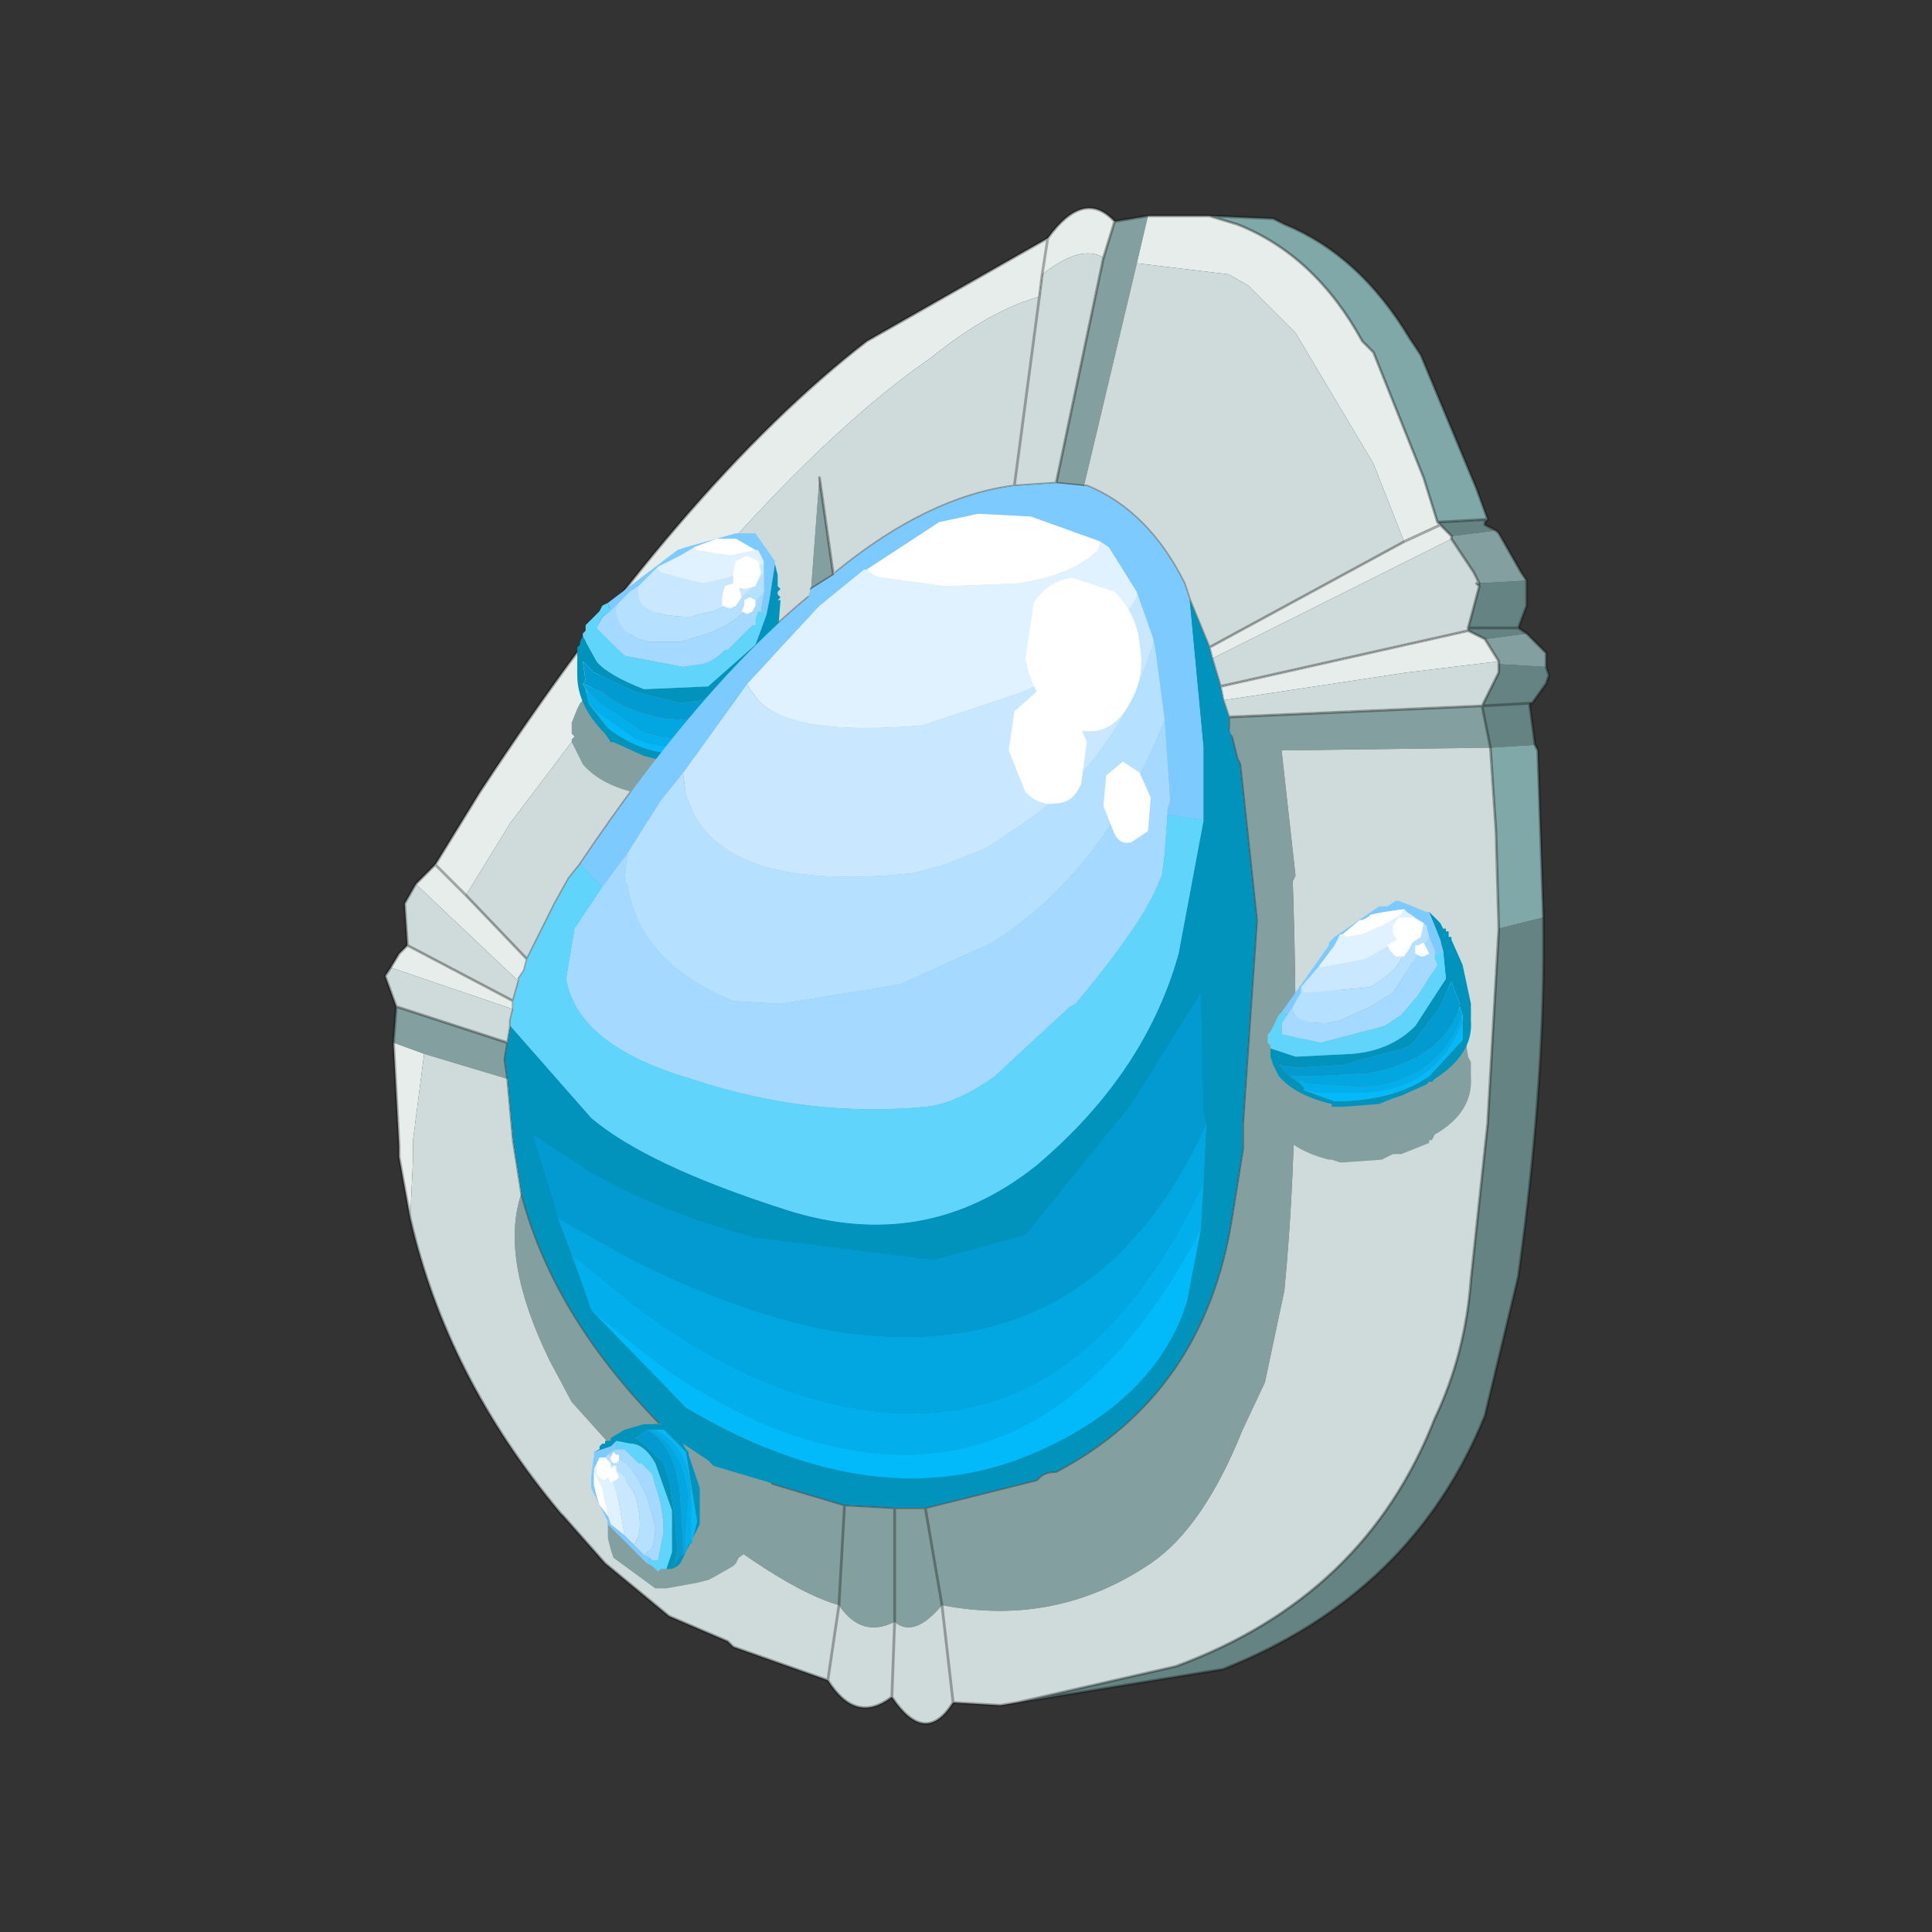 <?xml version="1.0" encoding="UTF-8" standalone="no"?>
<svg xmlns:xlink="http://www.w3.org/1999/xlink" height="440.0px" width="440.0px" xmlns="http://www.w3.org/2000/svg">
  <rect width="100%" height="100%" fill="#333333" stroke="none"/>
  <g transform="matrix(10.0, 0.0, 0.0, 10.0, 0.0, 0.0)">
    <use height="44.0" transform="matrix(0.909, 0.0, 0.0, 0.909, 2.0, 2.0)" width="44.0" xlink:href="#sprite0"/>
  </g>
  <defs>
    <g id="sprite0" transform="matrix(1.0, 0.0, 0.0, 1.0, 0.0, 0.0)">
      <use height="44.0" transform="matrix(1.0, 0.0, 0.0, 1.0, 0.0, 0.0)" width="44.0" xlink:href="#shape0"/>
      <use height="27.25" transform="matrix(1.395, 0.0, 0.0, 1.395, 7.45, 3.0)" width="20.9" xlink:href="#sprite1"/>
    </g>
    <g id="shape0" transform="matrix(1.0, 0.0, 0.0, 1.0, 0.0, 0.0)">
      <path d="M44.0 44.0 L0.0 44.0 0.0 0.0 44.0 0.0 44.0 44.0" fill="#43adca" fill-opacity="0.0" fill-rule="evenodd" stroke="none"/>
    </g>
    <g id="sprite1" transform="matrix(1.0, 0.0, 0.0, 1.0, 0.0, 0.0)">
      <use height="27.25" transform="matrix(1.0, 0.0, 0.0, 1.0, 0.0, 0.0)" width="20.9" xlink:href="#sprite2"/>
    </g>
    <g id="sprite2" transform="matrix(1.0, 0.0, 0.0, 1.0, 7.15, 16.6)">
      <use height="27.25" transform="matrix(1.0, 0.0, 0.0, 1.0, -7.15, -16.6)" width="20.9" xlink:href="#shape1"/>
    </g>
    <g id="shape1" transform="matrix(1.0, 0.0, 0.0, 1.0, 7.15, 16.6)">
      <path d="M12.65 -11.0 L12.6 -10.95 12.6 -10.9 12.8 -10.8 12.0 -10.7 11.8 -10.9 11.75 -10.95 12.65 -11.0 M13.35 -9.9 L13.35 -9.85 13.35 -9.45 13.2 -9.05 13.35 -8.95 12.6 -8.85 12.3 -9.0 12.3 -9.05 12.5 -9.8 12.45 -9.85 13.35 -9.9 M13.7 -8.35 L13.75 -8.2 13.7 -8.05 13.45 -7.7 13.4 -7.7 13.5 -6.95 12.7 -6.9 12.55 -7.65 12.85 -8.25 12.85 -8.4 13.7 -8.35 M13.65 -3.85 Q13.7 -1.0 13.2 2.6 L12.6 5.1 Q11.3 8.3 7.9 9.65 L4.2 10.25 7.05 9.6 Q10.45 8.35 11.7 5.15 12.25 4.0 12.35 2.65 L12.65 -0.15 12.85 -3.65 13.65 -3.85 M13.2 -9.05 L12.3 -9.05 13.2 -9.05 M13.45 -7.7 L12.55 -7.65 13.45 -7.7" fill="#658383" fill-rule="evenodd" stroke="none"/>
      <path d="M12.0 -10.7 L12.8 -10.8 12.85 -10.75 13.25 -10.05 13.35 -9.9 12.45 -9.85 12.5 -9.85 12.4 -10.05 12.0 -10.65 12.0 -10.7 M13.35 -8.95 L13.45 -8.85 13.5 -8.8 13.7 -8.6 13.7 -8.35 12.85 -8.4 12.85 -8.45 12.6 -8.85 13.35 -8.95 M-0.9 9.25 L-0.95 9.2 -0.9 9.25 M-7.0 -1.6 L-6.95 -2.25 -4.95 -1.6 -5.0 -1.3 -4.95 -0.95 -6.45 -1.4 -7.0 -1.6 M5.95 -16.35 L6.55 -16.45 6.35 -15.6 5.4 -11.6 4.9 -11.65 5.75 -15.7 5.95 -16.35 M8.0 -7.45 L12.55 -7.65 12.7 -6.9 8.95 -6.85 9.2 -4.6 9.15 -4.5 Q9.3 -0.25 9.0 2.85 L8.65 4.5 8.25 5.35 Q7.55 7.1 6.6 7.75 4.9 8.9 2.85 8.5 L2.55 6.75 2.85 8.5 Q2.35 9.1 2.0 8.8 1.4 9.1 1.0 8.5 L1.1 6.7 1.0 8.5 Q-0.25 8.15 -2.9 5.85 L-3.8 4.85 -4.2 4.1 Q-5.1 2.25 -4.7 1.1 -4.1 3.4 -2.0 5.45 L-1.95 5.5 -1.35 5.9 -1.25 6.0 1.1 6.7 2.0 6.75 2.0 8.8 2.0 6.75 2.55 6.75 4.35 6.3 4.55 6.25 4.6 6.2 Q4.7 6.1 4.9 6.1 7.55 4.7 8.05 1.55 L8.25 0.3 8.25 -0.15 8.5 -3.8 8.2 -6.6 8.15 -6.7 8.1 -6.9 8.05 -7.1 8.0 -7.25 8.0 -7.45 M0.5 -9.75 L0.65 -11.75 0.9 -10.0 0.5 -9.75" fill="#849f9f" fill-rule="evenodd" stroke="none"/>
      <path d="M11.75 -10.95 L11.8 -10.9 12.0 -10.7 12.0 -10.65 7.7 -8.5 7.65 -8.7 11.15 -10.6 10.6 -12.0 9.2 -14.35 8.35 -15.2 8.0 -15.4 6.35 -15.6 6.55 -16.45 7.6 -16.45 7.65 -16.45 8.15 -16.3 Q9.55 -15.75 10.4 -14.2 L10.6 -14.0 11.5 -11.75 11.75 -10.95 M-6.7 1.55 L-6.9 0.45 -6.9 0.25 -7.0 -1.6 -6.45 -1.4 -6.65 0.15 -6.65 0.5 -6.7 1.55 M-7.05 -2.95 L-6.9 -3.2 -6.75 -3.35 -4.85 -2.35 -4.85 -2.2 -7.05 -2.95 M-6.6 -4.45 L-6.45 -4.6 -6.25 -4.8 -5.45 -6.1 Q-1.8 -11.65 1.5 -14.2 L4.75 -16.05 Q5.4 -16.95 5.95 -16.35 L5.75 -15.7 Q5.35 -15.95 4.65 -15.4 L4.6 -15.0 Q3.7 -14.75 2.65 -13.9 0.55 -12.45 -2.1 -9.25 L-4.9 -5.55 -5.7 -4.25 -4.6 -3.1 -4.65 -2.9 -4.75 -2.75 -4.75 -2.7 -6.6 -4.45 M7.85 -8.0 L12.3 -9.0 12.6 -8.85 12.85 -8.45 11.2 -8.25 7.9 -7.75 7.85 -8.0 M11.8 -10.9 L11.15 -10.6 11.8 -10.9 M4.75 -16.05 L4.65 -15.4 4.75 -16.05 M-6.25 -4.8 L-5.7 -4.25 -6.25 -4.8" fill="#e7edea" fill-rule="evenodd" stroke="none"/>
      <path d="M12.65 -11.0 L11.75 -10.95 11.5 -11.75 10.6 -14.0 10.4 -14.2 Q9.55 -15.75 8.15 -16.3 L7.65 -16.45 8.8 -16.4 9.0 -16.3 Q10.35 -15.75 11.25 -14.25 L11.45 -13.95 12.45 -11.55 12.65 -11.0 M13.5 -6.95 L13.55 -6.85 13.65 -3.85 12.85 -3.65 12.8 -5.4 12.7 -6.9 13.5 -6.95" fill="#81a8a8" fill-rule="evenodd" stroke="none"/>
      <path d="M4.2 10.25 L3.9 10.3 3.05 10.25 Q2.55 11.05 1.95 10.15 1.3 10.65 0.8 9.85 L-0.9 9.25 -0.95 9.2 -1.0 9.15 -2.05 8.7 -3.2 7.75 -3.95 6.9 -4.0 6.85 Q-6.05 4.4 -6.7 1.55 L-6.65 0.5 -6.65 0.15 -6.45 -1.4 -4.95 -0.95 -4.85 0.15 -4.7 1.1 Q-5.1 2.25 -4.2 4.1 L-3.8 4.85 -2.9 5.85 Q-0.25 8.15 1.0 8.5 1.4 9.1 2.0 8.8 2.35 9.1 2.85 8.5 4.9 8.9 6.6 7.75 7.55 7.1 8.25 5.35 L8.65 4.5 9.0 2.85 Q9.3 -0.25 9.15 -4.5 L9.2 -4.6 8.95 -6.85 12.7 -6.9 12.8 -5.4 12.85 -3.65 12.65 -0.15 12.35 2.65 Q12.25 4.0 11.7 5.15 10.45 8.35 7.05 9.6 L4.2 10.25 M-6.95 -2.25 L-7.15 -2.8 -7.05 -2.95 -4.85 -2.2 -4.9 -2.0 -4.9 -1.9 -4.95 -1.6 -6.95 -2.25 M-6.75 -3.35 L-6.8 -4.1 -6.6 -4.45 -4.75 -2.7 -4.85 -2.35 -6.75 -3.35 M12.5 -9.85 L12.45 -9.85 12.5 -9.8 12.3 -9.05 12.3 -9.0 7.85 -8.0 7.7 -8.5 12.0 -10.65 12.4 -10.05 12.5 -9.85 M12.85 -8.4 L12.85 -8.25 12.55 -7.65 8.0 -7.45 7.9 -7.75 11.2 -8.25 12.85 -8.45 12.85 -8.4 M0.5 -9.75 L0.45 -9.6 Q-1.5 -8.0 -3.65 -4.8 L-3.85 -4.55 -4.1 -4.1 -4.6 -3.1 -5.7 -4.25 -4.9 -5.55 -2.1 -9.25 Q0.55 -12.45 2.65 -13.9 3.7 -14.75 4.6 -15.0 L4.15 -11.6 4.6 -15.0 4.65 -15.4 Q5.35 -15.95 5.75 -15.7 L4.9 -11.65 4.15 -11.6 Q2.6 -11.4 0.95 -10.05 L0.9 -10.0 0.65 -11.75 0.5 -9.75 M7.3 -9.55 L7.2 -9.85 Q6.55 -11.15 5.45 -11.6 L5.4 -11.6 6.35 -15.6 8.0 -15.4 8.35 -15.2 9.2 -14.35 10.6 -12.0 11.15 -10.6 7.65 -8.7 7.3 -9.55 M9.95 -3.7 L10.0 -3.7 9.95 -3.7 M0.8 9.85 L1.0 8.5 0.8 9.85 M3.05 10.25 L2.85 8.5 3.05 10.25 M1.95 10.15 L2.0 8.8 1.95 10.15" fill="#cfdada" fill-rule="evenodd" stroke="none"/>
      <path d="M6.35 -9.7 L5.85 -10.5 5.7 -10.6 4.45 -11.05 3.5 -11.1 2.8 -10.95 1.5 -10.1 1.45 -10.1 0.65 -9.45 -0.65 -8.05 -1.8 -6.45 -2.2 -5.95 -2.8 -5.0 -3.25 -4.4 -3.65 -4.8 Q-1.5 -8.0 0.45 -9.6 L0.5 -9.75 0.9 -10.0 0.95 -10.05 Q2.6 -11.4 4.15 -11.6 L4.9 -11.65 5.4 -11.6 5.45 -11.6 Q6.55 -11.15 7.2 -9.85 L7.3 -9.55 7.55 -6.9 7.55 -5.6 6.9 -5.7 6.9 -5.8 6.95 -5.95 6.85 -7.4 6.7 -8.55 6.65 -8.85 6.35 -9.7" fill="#7ccaff" fill-rule="evenodd" stroke="none"/>
      <path d="M6.35 -9.7 L6.35 -9.6 Q5.75 -8.55 4.3 -7.9 L2.5 -7.3 Q0.15 -7.1 -0.45 -7.75 L-0.6 -7.95 -0.65 -8.05 0.65 -9.45 1.45 -10.1 1.5 -10.1 Q1.65 -9.95 1.8 -9.95 L2.9 -9.8 4.2 -9.85 Q5.2 -10.0 5.65 -10.45 L5.7 -10.6 5.85 -10.5 6.35 -9.7" fill="#e0f1ff" fill-rule="evenodd" stroke="none"/>
      <path d="M-0.65 -8.05 L-0.6 -7.95 -0.45 -7.75 Q0.15 -7.1 2.5 -7.3 L4.3 -7.9 Q5.75 -8.55 6.35 -9.6 L6.35 -9.7 6.65 -8.85 6.65 -8.8 Q6.05 -6.7 4.25 -5.5 L3.65 -5.1 2.9 -4.8 2.35 -4.65 Q-0.85 -4.3 -1.6 -5.7 L-1.75 -6.05 -1.8 -6.45 -0.65 -8.05" fill="#c9e8ff" fill-rule="evenodd" stroke="none"/>
      <path d="M-1.8 -6.45 L-1.75 -6.05 -1.6 -5.7 Q-0.85 -4.3 2.35 -4.65 L2.9 -4.8 3.65 -5.1 4.25 -5.5 Q6.05 -6.7 6.65 -8.8 L6.65 -8.85 6.7 -8.55 6.85 -7.4 Q5.75 -4.65 3.75 -3.4 L2.1 -2.65 -0.05 -2.3 -0.9 -2.35 Q-2.6 -3.05 -2.8 -4.45 L-2.85 -4.5 -2.8 -5.0 -2.2 -5.95 -1.8 -6.45" fill="#b5e0ff" fill-rule="evenodd" stroke="none"/>
      <path d="M5.7 -10.6 L5.65 -10.45 Q5.2 -10.0 4.2 -9.85 L2.9 -9.8 1.8 -9.95 Q1.65 -9.95 1.5 -10.1 L2.8 -10.95 3.5 -11.1 4.45 -11.05 5.7 -10.6" fill="#ffffff" fill-rule="evenodd" stroke="none"/>
      <path d="M7.7 -8.5 L7.85 -8.0 7.9 -7.75 8.0 -7.45 8.0 -7.25 8.05 -7.1 8.1 -6.9 8.15 -6.7 8.2 -6.6 8.5 -3.8 8.25 -0.15 8.25 0.3 8.05 1.55 Q7.55 4.7 4.9 6.1 4.7 6.1 4.6 6.2 L4.55 6.25 4.35 6.3 2.55 6.75 2.0 6.75 1.1 6.7 -1.25 6.0 -1.35 5.9 -1.95 5.5 -2.0 5.45 Q-4.1 3.4 -4.7 1.1 L-4.85 0.15 -4.95 -0.95 -5.0 -1.3 -4.95 -1.6 -4.9 -1.9 -3.45 -0.25 Q-2.45 0.6 0.05 1.4 2.55 2.2 4.55 0.6 6.5 -1.05 7.1 -3.2 L7.55 -5.6 7.55 -6.9 7.3 -9.55 7.65 -8.7 7.7 -8.5 M7.55 0.9 L7.6 -0.15 7.55 -0.35 7.5 -2.5 6.25 -0.5 4.35 1.85 2.7 2.3 -0.5 1.9 Q-2.2 1.45 -3.5 0.7 L-4.5 0.05 -4.1 1.35 -4.05 1.55 -3.8 2.2 -3.5 3.05 -3.45 3.2 -1.75 4.95 Q1.7 7.0 4.55 5.75 6.7 4.8 7.25 3.05 L7.5 1.75 7.55 0.9" fill="#0293bd" fill-rule="evenodd" stroke="none"/>
      <path d="M6.85 -7.4 L6.95 -5.95 6.9 -5.8 6.9 -5.7 6.85 -5.0 6.8 -4.6 6.75 -4.5 Q6.5 -3.8 5.25 -2.3 L5.15 -2.25 3.8 -1.0 Q3.1 -0.5 2.55 -0.45 0.45 -0.25 -1.65 -0.95 -3.7 -1.55 -3.9 -2.75 L-3.75 -3.65 -3.25 -4.4 -2.8 -5.0 -2.85 -4.5 -2.8 -4.45 Q-2.6 -3.05 -0.9 -2.35 L-0.05 -2.3 2.1 -2.65 3.75 -3.4 Q5.75 -4.65 6.85 -7.4" fill="#a6d9ff" fill-rule="evenodd" stroke="none"/>
      <path d="M-4.6 -3.1 L-4.1 -4.1 -3.85 -4.55 -3.65 -4.8 -3.25 -4.4 -3.75 -3.65 -3.9 -2.75 Q-3.7 -1.55 -1.65 -0.95 0.45 -0.25 2.55 -0.45 3.1 -0.5 3.8 -1.0 L5.15 -2.25 5.25 -2.3 Q6.5 -3.8 6.75 -4.5 L6.8 -4.6 6.85 -5.0 6.9 -5.7 7.55 -5.6 7.1 -3.2 Q6.5 -1.05 4.55 0.6 2.55 2.2 0.05 1.4 -2.45 0.6 -3.45 -0.25 L-4.9 -1.9 -4.9 -2.0 -4.85 -2.2 -4.85 -2.35 -4.75 -2.7 -4.75 -2.75 -4.65 -2.9 -4.6 -3.1" fill="#61d4fc" fill-rule="evenodd" stroke="none"/>
      <path d="M9.95 -3.7 L10.0 -3.7 9.95 -3.7" fill="#12ccf3" fill-rule="evenodd" stroke="none"/>
      <path d="M-4.05 1.55 L-4.1 1.35 -4.5 0.05 -3.5 0.7 Q-2.2 1.45 -0.5 1.9 L2.7 2.3 4.35 1.85 6.25 -0.5 7.5 -2.5 7.55 -0.35 7.6 -0.15 Q5.55 4.4 0.75 3.55 -0.95 3.2 -2.8 2.25 L-4.05 1.55" fill="#029ad1" fill-rule="evenodd" stroke="none"/>
      <path d="M7.6 -0.15 L7.55 0.9 Q5.15 6.1 0.55 4.8 -1.05 4.35 -2.7 3.1 L-3.8 2.2 -4.05 1.55 -2.8 2.25 Q-0.95 3.2 0.75 3.55 5.55 4.4 7.6 -0.15" fill="#02a6e0" fill-rule="evenodd" stroke="none"/>
      <path d="M7.55 0.9 L7.5 1.75 Q4.8 6.9 0.35 5.5 -1.15 5.05 -2.65 3.85 L-3.45 3.2 -3.5 3.05 -3.8 2.2 -2.7 3.1 Q-1.05 4.35 0.55 4.8 5.15 6.1 7.55 0.9" fill="#02aeeb" fill-rule="evenodd" stroke="none"/>
      <path d="M7.5 1.75 L7.25 3.05 Q6.7 4.8 4.55 5.75 1.7 7.0 -1.75 4.95 L-3.45 3.2 -2.65 3.85 Q-1.15 5.05 0.35 5.5 4.8 6.9 7.5 1.75" fill="#02b9fa" fill-rule="evenodd" stroke="none"/>
      <path d="M12.8 -10.8 L12.6 -10.9 12.6 -10.95 12.65 -11.0 11.75 -10.95 11.8 -10.9 12.0 -10.7 M12.8 -10.8 L12.85 -10.75 13.25 -10.05 13.35 -9.9 13.35 -9.85 13.35 -9.45 13.2 -9.05 13.35 -8.95 13.45 -8.85 13.5 -8.8 13.7 -8.6 13.7 -8.35 13.75 -8.2 13.7 -8.05 13.45 -7.7 13.4 -7.7 13.5 -6.95 13.55 -6.85 13.65 -3.85 Q13.7 -1.0 13.2 2.6 L12.6 5.1 Q11.3 8.3 7.9 9.65 L4.2 10.25 3.9 10.3 3.05 10.25 Q2.55 11.05 1.95 10.15 1.3 10.65 0.8 9.85 L-0.9 9.25 -0.95 9.2 -1.0 9.15 -2.05 8.7 -3.2 7.75 -3.95 6.9 -4.0 6.85 Q-6.05 4.4 -6.7 1.55 L-6.9 0.45 -6.9 0.25 -7.0 -1.6 -6.95 -2.25 -7.15 -2.8 -7.05 -2.95 -6.9 -3.2 -6.75 -3.35 -6.8 -4.1 -6.6 -4.45 -6.45 -4.6 -6.25 -4.8 -5.45 -6.1 Q-1.8 -11.65 1.5 -14.2 L4.75 -16.05 Q5.4 -16.95 5.95 -16.35 L6.55 -16.45 7.6 -16.45 7.65 -16.45 8.8 -16.4 9.0 -16.3 Q10.35 -15.75 11.25 -14.25 L11.45 -13.95 12.45 -11.55 12.65 -11.0 M12.0 -10.65 L12.0 -10.7 M7.65 -16.45 L8.15 -16.3 Q9.55 -15.75 10.4 -14.2 L10.6 -14.0 11.5 -11.75 11.75 -10.95 M12.5 -9.85 L12.4 -10.05 12.0 -10.65 M7.7 -8.5 L7.85 -8.0 12.3 -9.0 12.3 -9.05 12.5 -9.8 12.45 -9.85 M12.6 -8.85 L12.3 -9.0 M12.3 -9.05 L13.2 -9.05 M12.55 -7.65 L12.85 -8.25 12.85 -8.4 12.85 -8.45 M7.9 -7.75 L8.0 -7.45 12.55 -7.65 13.45 -7.7 M12.7 -6.9 L12.55 -7.65 M12.7 -6.9 L12.8 -5.4 12.85 -3.65 12.65 -0.15 12.35 2.65 Q12.25 4.0 11.7 5.15 10.45 8.35 7.05 9.6 L4.2 10.25 M12.6 -8.85 L12.85 -8.45 M0.65 -11.75 L0.9 -10.0 M0.95 -10.05 Q2.6 -11.4 4.15 -11.6 L4.6 -15.0 M-5.7 -4.25 L-4.6 -3.1 -4.1 -4.1 -3.85 -4.55 -3.65 -4.8 Q-1.5 -8.0 0.45 -9.6 M0.5 -9.75 L0.9 -10.0 M7.3 -9.55 L7.2 -9.85 Q6.55 -11.15 5.45 -11.6 L5.4 -11.6 4.9 -11.65 4.15 -11.6 M11.15 -10.6 L11.8 -10.9 M4.65 -15.4 L4.6 -15.0 M4.9 -11.65 L5.75 -15.7 5.95 -16.35 M4.65 -15.4 L4.75 -16.05 M7.65 -8.7 L7.7 -8.5 M7.3 -9.55 L7.65 -8.7 11.15 -10.6 M8.0 -7.45 L8.0 -7.25 M8.05 -7.1 L8.1 -6.9 8.15 -6.7 8.2 -6.6 8.5 -3.8 8.25 -0.15 8.25 0.3 8.05 1.55 Q7.55 4.7 4.9 6.1 4.7 6.1 4.6 6.2 L4.55 6.25 4.35 6.3 2.55 6.75 2.85 8.5 3.05 10.25 M7.85 -8.0 L7.9 -7.75 M2.0 6.75 L1.1 6.7 1.0 8.5 0.8 9.85 M2.0 8.8 L2.0 6.75 2.55 6.75 M-4.75 -2.75 L-4.65 -2.9 -4.6 -3.1 M-4.9 -1.9 L-4.9 -2.0 -4.85 -2.2 -4.85 -2.35 -6.75 -3.35 M-4.85 -2.35 L-4.75 -2.7 M-4.95 -0.95 L-5.0 -1.3 -4.95 -1.6 -6.95 -2.25 M-4.7 1.1 L-4.85 0.15 -4.95 -0.95 M-4.95 -1.6 L-4.9 -1.9 M-5.7 -4.25 L-6.25 -4.8 M1.1 6.7 L-1.25 6.0 -1.35 5.9 -1.95 5.5 -2.0 5.45 Q-4.1 3.4 -4.7 1.1 M2.0 8.8 L1.95 10.15" fill="none" stroke="#000000" stroke-linecap="round" stroke-linejoin="round" stroke-opacity="0.302" stroke-width="0.05"/>
      <path d="M6.25 -7.75 Q6.0 -7.25 5.6 -7.2 5.15 -7.15 4.8 -7.55 4.45 -7.95 4.35 -8.5 L4.5 -9.5 Q4.75 -9.9 5.2 -9.95 L5.95 -9.7 Q6.35 -9.3 6.4 -8.75 6.5 -8.2 6.25 -7.75" fill="#ffffff" fill-rule="evenodd" stroke="none"/>
      <path d="M5.35 -6.25 Q5.2 -5.9 4.9 -5.9 4.6 -5.85 4.35 -6.1 L4.05 -6.85 4.15 -7.55 4.6 -7.95 5.15 -7.7 5.45 -7.0 5.35 -6.25" fill="#ffffff" fill-rule="evenodd" stroke="none"/>
      <path d="M6.55 -5.4 L6.25 -5.2 Q6.05 -5.15 5.95 -5.35 L5.75 -5.85 5.8 -6.4 6.1 -6.65 6.4 -6.45 6.6 -6.0 6.55 -5.4" fill="#ffffff" fill-rule="evenodd" stroke="none"/>
      <path d="M-0.95 -9.55 L-0.9 -9.5 -0.75 -9.4 -0.7 -9.35 -0.7 -9.3 -0.65 -9.2 -0.6 -9.2 -0.6 -9.15 -0.55 -9.1 -0.5 -9.05 -0.3 -8.6 -0.2 -7.95 -0.15 -7.85 -0.15 -7.6 Q-0.1 -6.95 -0.8 -6.55 L-0.85 -6.45 -0.9 -6.45 -0.9 -6.4 -1.4 -6.2 -1.55 -6.2 -1.75 -6.1 -2.45 -6.05 -2.5 -6.05 -2.65 -6.1 -2.7 -6.1 Q-3.3 -6.25 -3.6 -6.6 L-3.7 -6.8 -3.8 -7.0 -3.8 -7.05 -3.75 -7.1 -3.8 -7.15 -3.8 -7.2 -3.8 -7.3 -3.8 -7.35 -3.7 -7.6 -3.65 -7.7 -3.6 -7.75 -2.75 -8.95 -2.7 -9.0 -2.65 -9.1 -2.6 -9.1 -1.8 -9.65 -1.65 -9.65 -1.5 -9.75 -0.95 -9.55" fill="#849f9f" fill-rule="evenodd" stroke="none"/>
      <path d="M11.55 -2.95 L11.6 -2.9 11.75 -2.8 11.8 -2.75 11.8 -2.7 11.85 -2.6 11.9 -2.6 11.9 -2.55 11.95 -2.5 12.0 -2.45 12.2 -2.0 12.3 -1.35 12.35 -1.25 12.35 -1.0 Q12.4 -0.35 11.7 0.05 L11.65 0.15 11.6 0.15 11.6 0.2 11.1 0.4 10.95 0.4 10.75 0.5 10.05 0.55 10.0 0.55 9.85 0.5 9.8 0.5 Q9.2 0.35 8.9 0.0 L8.8 -0.2 8.7 -0.4 8.7 -0.45 8.75 -0.5 8.7 -0.55 8.7 -0.6 8.7 -0.7 8.7 -0.75 8.8 -1.0 8.85 -1.1 8.9 -1.15 9.75 -2.35 9.8 -2.4 9.85 -2.5 9.9 -2.5 10.7 -3.05 10.85 -3.05 11.0 -3.15 11.55 -2.95" fill="#849f9f" fill-rule="evenodd" stroke="none"/>
      <path d="M-0.8 4.65 L-0.75 4.7 -0.65 4.85 -0.6 4.9 -0.6 4.95 -0.6 5.0 -0.55 5.0 -0.55 5.05 -0.5 5.1 -0.5 5.15 -0.3 5.6 -0.25 6.25 -0.2 6.35 -0.25 6.6 Q-0.2 7.25 -0.8 7.65 L-0.85 7.75 -0.9 7.8 -1.25 8.0 -1.35 8.05 -1.55 8.1 -2.1 8.2 -2.15 8.2 -2.3 8.2 -3.05 7.65 -3.1 7.5 -3.15 7.3 -3.15 7.25 -3.15 7.2 -3.15 7.15 -3.15 7.1 -3.15 7.0 -3.15 6.95 -3.05 6.7 -3.0 6.6 -3.0 6.55 -2.25 5.35 -2.25 5.3 -2.2 5.2 -2.15 5.2 -1.5 4.6 -1.4 4.6 -1.25 4.5 -0.8 4.65" fill="#849f9f" fill-rule="evenodd" stroke="none"/>
      <path d="M-2.85 7.25 L-3.1 7.05 -3.15 6.9 -3.15 6.85 -3.2 6.65 -3.25 6.4 -3.4 6.1 -3.4 6.05 -3.35 5.95 -3.3 5.95 -3.05 6.3 -2.95 6.65 -2.85 7.25" fill="#e0f1ff" fill-rule="evenodd" stroke="none"/>
      <path d="M-2.7 7.4 L-2.85 7.25 -2.95 6.65 -3.05 6.3 -3.3 5.95 -3.35 5.95 -3.25 5.85 -2.85 6.2 -2.8 6.3 -2.7 6.45 -2.65 6.55 Q-2.5 7.15 -2.65 7.35 L-2.65 7.4 -2.7 7.4" fill="#c9e8ff" fill-rule="evenodd" stroke="none"/>
      <path d="M-2.45 7.75 L-3.1 7.1 -3.15 7.05 -3.15 7.0 -3.45 6.4 -3.45 6.3 -3.45 6.2 -3.4 5.8 -3.4 5.75 -3.1 5.65 -3.0 5.55 -3.0 5.7 -3.15 5.8 -3.2 5.85 -3.25 5.85 -3.35 5.95 -3.4 6.05 -3.4 6.1 -3.4 6.35 -3.35 6.55 -3.3 6.7 -3.15 6.9 -3.1 7.05 -2.85 7.25 -2.7 7.4 -2.6 7.5 -2.5 7.6 -2.4 7.65 -2.45 7.75" fill="#7ccaff" fill-rule="evenodd" stroke="none"/>
      <path d="M-2.5 7.6 L-2.6 7.5 -2.7 7.4 -2.65 7.4 -2.65 7.35 Q-2.5 7.15 -2.65 6.55 L-2.7 6.45 -2.8 6.3 -2.85 6.2 -3.25 5.85 -3.2 5.85 -3.15 5.8 Q-2.8 5.9 -2.6 6.25 L-2.45 6.55 -2.35 6.9 -2.3 7.1 Q-2.3 7.5 -2.45 7.55 L-2.5 7.6" fill="#b5e0ff" fill-rule="evenodd" stroke="none"/>
      <path d="M-3.15 6.9 L-3.3 6.7 -3.35 6.55 -3.4 6.35 -3.4 6.1 -3.25 6.4 -3.2 6.65 -3.15 6.85 -3.15 6.9" fill="#ffffff" fill-rule="evenodd" stroke="none"/>
      <path d="M-3.0 5.55 L-3.1 5.65 -3.4 5.75 -3.3 5.7 -3.3 5.65 -3.25 5.6 -3.2 5.6 -3.2 5.55 -3.15 5.55 -3.1 5.55 -3.1 5.5 -2.85 5.35 -2.5 5.25 -2.45 5.25 -2.35 5.25 Q-2.0 5.2 -1.75 5.7 L-1.7 5.75 -1.7 5.8 -1.6 6.1 -1.55 6.25 -1.5 6.4 -1.5 6.9 -1.5 7.05 -1.85 7.75 -1.9 7.8 -2.0 7.85 -2.05 7.85 -2.1 7.85 -2.0 7.55 -2.0 6.8 -2.3 5.95 Q-2.5 5.6 -2.75 5.6 L-3.0 5.55 M-2.4 5.35 L-2.45 5.35 -2.65 5.5 -2.45 5.65 -2.15 5.95 -2.05 6.25 -1.95 6.9 -1.9 7.5 -1.95 7.75 -1.85 7.6 -1.8 7.6 -1.75 7.55 -1.7 7.4 -1.65 7.4 -1.55 7.0 -1.75 5.75 -2.15 5.35 -2.3 5.35 -2.4 5.35" fill="#0293bd" fill-rule="evenodd" stroke="none"/>
      <path d="M-2.4 7.65 L-2.5 7.6 -2.45 7.55 Q-2.3 7.5 -2.3 7.1 L-2.35 6.9 -2.45 6.55 -2.6 6.25 Q-2.8 5.9 -3.15 5.8 L-3.0 5.7 -2.9 5.7 -2.85 5.7 -2.6 5.95 -2.55 5.95 -2.35 6.15 -2.3 6.35 Q-2.15 6.75 -2.15 7.2 L-2.25 7.7 -2.35 7.7 -2.4 7.65" fill="#a6d9ff" fill-rule="evenodd" stroke="none"/>
      <path d="M-2.45 7.75 L-2.4 7.65 -2.35 7.7 -2.25 7.7 -2.15 7.2 Q-2.15 6.75 -2.3 6.35 L-2.35 6.15 -2.55 5.95 -2.6 5.95 -2.85 5.7 -2.9 5.7 -3.0 5.7 -3.0 5.55 -2.75 5.6 Q-2.5 5.6 -2.3 5.95 L-2.0 6.8 -2.0 7.55 -2.1 7.85 -2.15 7.85 -2.2 7.85 -2.25 7.9 -2.35 7.8 -2.45 7.75" fill="#61d4fc" fill-rule="evenodd" stroke="none"/>
      <path d="M-2.4 5.35 L-2.3 5.35 Q-1.65 5.65 -1.65 6.6 L-1.65 7.2 -1.65 7.4 -1.7 7.4 -1.75 7.55 -1.75 7.25 -1.7 6.55 Q-1.8 5.65 -2.4 5.35" fill="#02aeeb" fill-rule="evenodd" stroke="none"/>
      <path d="M-2.45 5.35 L-2.4 5.35 Q-1.8 5.65 -1.7 6.55 L-1.75 7.25 -1.75 7.55 -1.8 7.6 -1.8 7.35 -1.85 6.55 Q-1.95 5.6 -2.45 5.35" fill="#02a6e0" fill-rule="evenodd" stroke="none"/>
      <path d="M-1.8 7.6 L-1.85 7.6 -1.95 7.75 -1.9 7.5 -1.95 6.9 -2.05 6.25 -2.15 5.95 -2.45 5.65 -2.65 5.5 -2.45 5.35 Q-1.95 5.6 -1.85 6.55 L-1.8 7.35 -1.8 7.6" fill="#029ad1" fill-rule="evenodd" stroke="none"/>
      <path d="M-2.3 5.35 L-2.15 5.35 -1.75 5.75 -1.55 7.0 -1.65 7.4 -1.65 7.2 -1.65 6.6 Q-1.65 5.65 -2.3 5.35" fill="#02b9fa" fill-rule="evenodd" stroke="none"/>
      <path d="M-3.2 5.85 L-3.1 5.95 -3.1 6.15 -3.2 6.25 -3.25 6.25 -3.35 6.15 -3.35 5.95 -3.3 5.85 -3.2 5.85" fill="#ffffff" fill-rule="evenodd" stroke="none"/>
      <path d="M-3.0 6.0 L-3.0 6.1 -2.95 6.2 -3.0 6.25 -3.1 6.3 -3.15 6.2 -3.15 6.1 -3.05 6.0 -3.0 6.0" fill="#ffffff" fill-rule="evenodd" stroke="none"/>
      <path d="M-3.0 5.8 L-2.95 5.8 -2.95 5.9 -3.0 5.95 -3.05 5.95 -3.1 5.9 -3.1 5.85 -3.05 5.75 -3.0 5.8" fill="#ffffff" fill-rule="evenodd" stroke="none"/>
      <path d="M-0.35 -10.25 L-0.35 -10.2 -1.0 -9.95 -1.45 -9.85 -2.2 -10.05 -2.25 -10.1 -2.25 -10.15 -1.85 -10.35 -1.6 -10.5 -1.55 -10.45 -1.25 -10.4 -0.95 -10.35 -0.5 -10.45 -0.45 -10.45 -0.35 -10.25" fill="#e0f1ff" fill-rule="evenodd" stroke="none"/>
      <path d="M-2.25 -10.15 L-2.25 -10.1 -2.2 -10.05 -1.45 -9.85 -1.0 -9.95 -0.35 -10.2 -0.35 -10.25 -0.35 -10.05 Q-0.6 -9.6 -1.15 -9.4 L-1.25 -9.35 -1.5 -9.3 -1.65 -9.25 Q-2.5 -9.25 -2.6 -9.6 L-2.6 -9.7 -2.6 -9.8 -2.25 -10.15" fill="#c9e8ff" fill-rule="evenodd" stroke="none"/>
      <path d="M-0.35 -10.25 L-0.45 -10.45 -0.5 -10.45 -0.85 -10.65 -1.05 -10.65 -1.2 -10.65 -1.6 -10.5 -1.85 -10.35 -2.25 -10.15 -2.6 -9.8 -2.75 -9.7 -2.95 -9.5 -3.1 -9.35 -3.15 -9.5 -1.9 -10.45 -1.75 -10.5 -0.85 -10.75 -0.7 -10.75 -0.5 -10.75 -0.15 -10.25 -0.15 -10.2 -0.25 -9.55 -0.3 -9.3 -0.45 -9.35 -0.4 -9.35 -0.4 -9.4 -0.35 -9.7 -0.35 -10.0 -0.35 -10.05 -0.35 -10.25" fill="#7ccaff" fill-rule="evenodd" stroke="none"/>
      <path d="M-2.6 -9.8 L-2.6 -9.7 -2.6 -9.6 Q-2.5 -9.25 -1.65 -9.25 L-1.5 -9.3 -1.25 -9.35 -1.15 -9.4 Q-0.6 -9.6 -0.35 -10.05 L-0.35 -10.0 -0.35 -9.7 Q-0.8 -9.15 -1.35 -8.95 L-1.85 -8.8 -2.4 -8.8 -2.6 -8.85 Q-3.0 -9.05 -3.0 -9.4 L-2.95 -9.5 -2.75 -9.7 -2.6 -9.8" fill="#b5e0ff" fill-rule="evenodd" stroke="none"/>
      <path d="M-0.5 -10.45 L-0.95 -10.35 -1.25 -10.4 -1.55 -10.45 -1.6 -10.5 -1.2 -10.65 -1.05 -10.65 -0.85 -10.65 -0.5 -10.45" fill="#ffffff" fill-rule="evenodd" stroke="none"/>
      <path d="M-0.15 -10.2 L-0.1 -10.0 -0.1 -9.95 -0.1 -9.8 -0.05 -9.75 -0.1 -9.7 -0.1 -9.65 -0.05 -9.6 -0.1 -9.55 -0.05 -9.55 -0.1 -8.9 -0.35 -8.1 -0.4 -7.95 -0.5 -7.65 Q-0.75 -7.0 -1.5 -6.8 L-1.55 -6.75 -1.6 -6.75 -1.65 -6.75 -2.1 -6.7 -2.3 -6.7 -2.5 -6.75 -3.05 -7.0 -3.1 -7.0 -3.2 -7.15 Q-3.7 -7.65 -3.7 -8.2 L-3.7 -8.45 -3.7 -8.7 -3.65 -8.75 -3.65 -8.8 -3.6 -8.9 -3.35 -8.45 Q-3.15 -8.2 -2.5 -7.95 L-1.35 -8.0 -0.5 -8.75 -0.3 -9.3 -0.25 -9.55 -0.15 -10.2 M-0.5 -8.05 L-0.5 -8.1 -0.45 -8.6 -0.85 -8.2 -1.45 -7.75 -1.85 -7.7 -2.65 -7.9 -3.4 -8.25 -3.6 -8.45 -3.55 -8.1 -3.6 -8.05 -3.55 -7.95 -3.5 -7.7 -3.15 -7.25 Q-2.35 -6.65 -1.55 -6.85 -0.95 -7.0 -0.8 -7.35 L-0.6 -7.65 -0.6 -7.85 -0.5 -8.05" fill="#0293bd" fill-rule="evenodd" stroke="none"/>
      <path d="M-3.1 -9.35 L-2.95 -9.5 -3.0 -9.4 Q-3.0 -9.05 -2.6 -8.85 L-2.4 -8.8 -1.85 -8.8 -1.35 -8.95 Q-0.8 -9.15 -0.35 -9.7 L-0.4 -9.4 -0.4 -9.35 -0.45 -9.35 -0.5 -9.2 -0.5 -9.1 -0.55 -9.1 -1.0 -8.65 -1.05 -8.65 Q-1.25 -8.45 -1.45 -8.4 L-1.8 -8.35 -2.85 -8.55 -3.35 -9.05 -3.25 -9.25 -3.1 -9.35" fill="#a6d9ff" fill-rule="evenodd" stroke="none"/>
      <path d="M-3.15 -9.5 L-3.1 -9.35 -3.25 -9.25 -3.35 -9.05 -2.85 -8.55 -1.8 -8.35 -1.45 -8.4 Q-1.25 -8.45 -1.05 -8.65 L-1.0 -8.65 -0.55 -9.1 -0.5 -9.1 -0.5 -9.2 -0.45 -9.35 -0.3 -9.3 -0.5 -8.75 -1.35 -8.0 -2.5 -7.95 Q-3.15 -8.2 -3.35 -8.45 L-3.6 -8.9 -3.6 -8.95 -3.55 -9.0 -3.55 -9.05 -3.55 -9.1 -3.5 -9.15 -3.3 -9.35 -3.25 -9.45 -3.15 -9.5" fill="#61d4fc" fill-rule="evenodd" stroke="none"/>
      <path d="M-0.6 -7.85 L-0.6 -7.65 Q-1.55 -6.6 -2.65 -7.05 L-3.3 -7.5 -3.5 -7.7 -3.55 -7.95 -3.3 -7.7 -2.55 -7.2 Q-1.45 -6.75 -0.6 -7.85" fill="#02aeeb" fill-rule="evenodd" stroke="none"/>
      <path d="M-0.5 -8.05 L-0.6 -7.85 Q-1.45 -6.75 -2.55 -7.2 L-3.3 -7.7 -3.55 -7.95 -3.6 -8.05 -3.25 -7.9 Q-2.9 -7.6 -2.45 -7.5 -1.25 -7.15 -0.5 -8.05" fill="#02a6e0" fill-rule="evenodd" stroke="none"/>
      <path d="M-3.6 -8.05 L-3.55 -8.1 -3.6 -8.45 -3.4 -8.25 -2.65 -7.9 -1.85 -7.7 -1.45 -7.75 -0.85 -8.2 -0.45 -8.6 -0.5 -8.1 -0.5 -8.05 Q-1.25 -7.15 -2.45 -7.5 -2.9 -7.6 -3.25 -7.9 L-3.6 -8.05" fill="#029ad1" fill-rule="evenodd" stroke="none"/>
      <path d="M-0.6 -7.65 L-0.8 -7.35 Q-0.95 -7.0 -1.55 -6.85 -2.35 -6.65 -3.15 -7.25 L-3.5 -7.7 -3.3 -7.5 -2.65 -7.05 Q-1.55 -6.6 -0.6 -7.65" fill="#02b9fa" fill-rule="evenodd" stroke="none"/>
      <path d="M-0.5 -9.8 L-0.7 -9.75 -0.9 -9.8 -0.9 -10.05 -0.85 -10.25 -0.65 -10.35 -0.45 -10.25 -0.4 -10.05 -0.5 -9.8" fill="#ffffff" fill-rule="evenodd" stroke="none"/>
      <path d="M-0.85 -9.45 L-0.95 -9.4 -1.1 -9.45 -1.1 -9.6 -1.05 -9.8 -0.9 -9.85 -0.8 -9.8 -0.75 -9.6 -0.85 -9.45" fill="#ffffff" fill-rule="evenodd" stroke="none"/>
      <path d="M-0.55 -9.35 L-0.65 -9.3 -0.75 -9.35 -0.7 -9.45 -0.7 -9.55 -0.6 -9.6 -0.5 -9.55 -0.5 -9.45 -0.55 -9.35" fill="#ffffff" fill-rule="evenodd" stroke="none"/>
      <path d="M-0.65 -8.05 L0.65 -9.45 1.45 -10.1 1.5 -10.1 Q1.65 -9.95 1.8 -9.95 L2.9 -9.8 4.2 -9.85 Q5.2 -10.0 5.65 -10.45 L5.7 -10.6 5.85 -10.5 6.35 -9.7 6.35 -9.6 Q5.75 -8.55 4.3 -7.9 L2.5 -7.3 Q0.15 -7.1 -0.45 -7.75 L-0.6 -7.95 -0.65 -8.05" fill="#e0f1ff" fill-rule="evenodd" stroke="none"/>
      <path d="M-1.8 -6.45 L-0.65 -8.05 -0.6 -7.95 -0.45 -7.75 Q0.15 -7.1 2.5 -7.3 L4.3 -7.9 Q5.75 -8.55 6.35 -9.6 L6.35 -9.7 6.65 -8.85 6.65 -8.8 Q6.05 -6.7 4.25 -5.5 L3.65 -5.1 2.9 -4.8 2.35 -4.65 Q-0.85 -4.3 -1.6 -5.7 L-1.75 -6.05 -1.8 -6.45" fill="#c9e8ff" fill-rule="evenodd" stroke="none"/>
      <path d="M-3.65 -4.8 Q-1.5 -8.0 0.45 -9.6 L0.5 -9.75 0.9 -10.0 0.95 -10.05 Q2.6 -11.4 4.15 -11.6 L4.9 -11.65 5.4 -11.6 5.45 -11.6 Q6.55 -11.15 7.2 -9.85 L7.3 -9.55 7.55 -6.9 7.55 -5.6 6.9 -5.7 6.9 -5.8 6.95 -5.95 6.85 -7.4 6.7 -8.55 6.65 -8.85 6.35 -9.7 5.85 -10.5 5.7 -10.6 4.45 -11.05 3.5 -11.1 2.8 -10.95 1.5 -10.1 1.45 -10.1 0.65 -9.45 -0.65 -8.05 -1.8 -6.45 -2.2 -5.95 -2.8 -5.0 -3.25 -4.4 -3.65 -4.8" fill="#7ccaff" fill-rule="evenodd" stroke="none"/>
      <path d="M-2.8 -5.0 L-2.2 -5.95 -1.8 -6.45 -1.75 -6.05 -1.6 -5.7 Q-0.85 -4.3 2.35 -4.65 L2.9 -4.8 3.65 -5.1 4.25 -5.5 Q6.05 -6.7 6.65 -8.8 L6.65 -8.85 6.7 -8.55 6.85 -7.4 Q5.75 -4.65 3.75 -3.4 L2.1 -2.65 -0.05 -2.3 -0.9 -2.35 Q-2.6 -3.05 -2.8 -4.45 L-2.85 -4.5 -2.8 -5.0" fill="#b5e0ff" fill-rule="evenodd" stroke="none"/>
      <path d="M1.5 -10.1 L2.8 -10.95 3.5 -11.1 4.45 -11.05 5.7 -10.6 5.65 -10.45 Q5.2 -10.0 4.2 -9.85 L2.9 -9.8 1.8 -9.95 Q1.65 -9.95 1.5 -10.1" fill="#ffffff" fill-rule="evenodd" stroke="none"/>
      <path d="M7.55 -5.6 L7.55 -6.9 7.3 -9.55 7.65 -8.7 7.7 -8.5 7.85 -8.0 7.9 -7.75 8.0 -7.45 8.0 -7.25 8.05 -7.1 8.1 -6.9 8.15 -6.7 8.2 -6.6 8.5 -3.8 8.25 -0.15 8.25 0.3 8.05 1.55 Q7.55 4.7 4.9 6.1 4.7 6.1 4.6 6.2 L4.55 6.25 4.35 6.3 2.55 6.75 2.0 6.75 1.1 6.7 -1.25 6.0 -1.35 5.9 -1.95 5.5 -2.0 5.45 Q-4.1 3.4 -4.7 1.1 L-4.85 0.15 -4.95 -0.95 -5.0 -1.3 -4.95 -1.6 -4.9 -1.9 -3.45 -0.25 Q-2.45 0.6 0.05 1.4 2.55 2.2 4.55 0.6 6.5 -1.05 7.1 -3.2 L7.55 -5.6 M7.6 -0.15 L7.55 -0.35 7.5 -2.5 6.25 -0.5 4.35 1.85 2.7 2.3 -0.5 1.9 Q-2.2 1.45 -3.5 0.7 L-4.5 0.05 -4.1 1.35 -4.05 1.55 -3.8 2.2 -3.5 3.05 -3.45 3.2 -1.75 4.95 Q1.7 7.0 4.55 5.75 6.7 4.8 7.25 3.05 L7.5 1.75 7.55 0.9 7.6 -0.15" fill="#0293bd" fill-rule="evenodd" stroke="none"/>
      <path d="M-3.25 -4.4 L-2.8 -5.0 -2.85 -4.5 -2.8 -4.45 Q-2.6 -3.05 -0.9 -2.35 L-0.05 -2.3 2.1 -2.65 3.75 -3.4 Q5.75 -4.65 6.85 -7.4 L6.95 -5.95 6.9 -5.8 6.9 -5.7 6.85 -5.0 6.8 -4.6 6.75 -4.5 Q6.5 -3.8 5.25 -2.3 L5.15 -2.25 3.8 -1.0 Q3.1 -0.5 2.55 -0.45 0.45 -0.25 -1.65 -0.95 -3.7 -1.55 -3.9 -2.75 L-3.75 -3.65 -3.25 -4.4" fill="#a6d9ff" fill-rule="evenodd" stroke="none"/>
      <path d="M-3.65 -4.8 L-3.25 -4.4 -3.75 -3.65 -3.9 -2.75 Q-3.7 -1.55 -1.65 -0.95 0.45 -0.25 2.55 -0.45 3.1 -0.5 3.8 -1.0 L5.15 -2.25 5.25 -2.3 Q6.5 -3.8 6.75 -4.5 L6.8 -4.6 6.85 -5.0 6.9 -5.7 7.55 -5.6 7.1 -3.2 Q6.5 -1.05 4.55 0.6 2.55 2.2 0.05 1.4 -2.45 0.6 -3.45 -0.25 L-4.9 -1.9 -4.9 -2.0 -4.85 -2.2 -4.85 -2.35 -4.75 -2.7 -4.75 -2.75 -4.65 -2.9 -4.6 -3.1 -4.1 -4.1 -3.85 -4.55 -3.65 -4.8" fill="#61d4fc" fill-rule="evenodd" stroke="none"/>
      <path d="M7.55 0.9 L7.5 1.75 Q4.8 6.9 0.35 5.5 -1.15 5.05 -2.65 3.85 L-3.45 3.2 -3.5 3.05 -3.8 2.2 -2.7 3.1 Q-1.05 4.35 0.55 4.8 5.15 6.1 7.55 0.9" fill="#02aeeb" fill-rule="evenodd" stroke="none"/>
      <path d="M7.6 -0.15 L7.55 0.9 Q5.15 6.1 0.55 4.8 -1.05 4.35 -2.7 3.1 L-3.8 2.2 -4.05 1.55 -2.8 2.25 Q-0.95 3.2 0.75 3.55 5.55 4.4 7.6 -0.15" fill="#02a6e0" fill-rule="evenodd" stroke="none"/>
      <path d="M-4.05 1.55 L-4.1 1.35 -4.5 0.05 -3.5 0.7 Q-2.2 1.45 -0.5 1.9 L2.7 2.3 4.35 1.85 6.25 -0.5 7.5 -2.5 7.55 -0.35 7.6 -0.15 Q5.55 4.4 0.75 3.55 -0.95 3.2 -2.8 2.25 L-4.05 1.55" fill="#029ad1" fill-rule="evenodd" stroke="none"/>
      <path d="M7.5 1.75 L7.25 3.05 Q6.7 4.8 4.55 5.75 1.7 7.0 -1.75 4.95 L-3.45 3.2 -2.65 3.85 Q-1.15 5.05 0.35 5.5 4.8 6.9 7.5 1.75" fill="#02b9fa" fill-rule="evenodd" stroke="none"/>
      <path d="M6.25 -7.75 Q6.0 -7.25 5.6 -7.2 5.15 -7.15 4.8 -7.55 4.45 -7.95 4.35 -8.5 L4.5 -9.5 Q4.75 -9.9 5.2 -9.95 L5.95 -9.7 Q6.35 -9.3 6.4 -8.75 6.5 -8.2 6.25 -7.75" fill="#ffffff" fill-rule="evenodd" stroke="none"/>
      <path d="M5.35 -6.25 Q5.2 -5.9 4.9 -5.9 4.6 -5.85 4.35 -6.1 L4.05 -6.85 4.15 -7.55 4.6 -7.95 5.15 -7.7 5.45 -7.0 5.35 -6.25" fill="#ffffff" fill-rule="evenodd" stroke="none"/>
      <path d="M6.55 -5.4 L6.25 -5.2 Q6.05 -5.15 5.95 -5.35 L5.75 -5.85 5.8 -6.4 6.1 -6.65 6.4 -6.45 6.6 -6.0 6.55 -5.4" fill="#ffffff" fill-rule="evenodd" stroke="none"/>
      <path d="M11.35 -3.85 L10.9 -3.35 10.45 -3.1 9.65 -2.95 9.6 -3.0 9.6 -2.95 9.9 -3.35 10.0 -3.55 10.05 -3.55 10.1 -3.5 10.4 -3.55 10.75 -3.7 11.1 -3.9 11.15 -4.0 11.2 -3.95 11.35 -3.85" fill="#e0f1ff" fill-rule="evenodd" stroke="none"/>
      <path d="M9.6 -2.95 L9.6 -3.0 9.65 -2.95 10.45 -3.1 10.9 -3.35 11.35 -3.85 11.5 -3.75 11.0 -2.95 10.9 -2.85 10.7 -2.7 10.55 -2.6 9.45 -2.5 9.35 -2.5 9.3 -2.6 9.6 -2.95" fill="#c9e8ff" fill-rule="evenodd" stroke="none"/>
      <path d="M11.35 -3.85 L11.2 -3.95 11.15 -4.0 10.8 -3.95 10.55 -3.9 Q10.45 -3.8 10.35 -3.8 L10.05 -3.55 10.0 -3.55 9.9 -3.35 9.6 -2.95 9.3 -2.6 9.3 -2.5 9.15 -2.25 9.05 -2.1 8.95 -2.15 9.8 -3.35 9.8 -3.4 9.85 -3.45 9.9 -3.5 10.7 -4.05 10.85 -4.05 11.0 -4.15 11.05 -4.15 11.55 -3.95 11.6 -3.95 11.8 -3.45 11.85 -3.25 11.7 -3.2 11.7 -3.25 11.6 -3.5 11.55 -3.7 11.5 -3.75 11.35 -3.85" fill="#7ccaff" fill-rule="evenodd" stroke="none"/>
      <path d="M9.3 -2.6 L9.35 -2.5 9.45 -2.5 10.55 -2.6 10.7 -2.7 10.9 -2.85 11.0 -2.95 11.5 -3.75 11.55 -3.7 11.6 -3.5 10.95 -2.5 10.55 -2.25 10.0 -2.0 9.75 -1.95 Q9.25 -1.95 9.15 -2.15 L9.15 -2.25 9.3 -2.5 9.3 -2.6" fill="#b5e0ff" fill-rule="evenodd" stroke="none"/>
      <path d="M11.15 -4.0 L11.1 -3.9 10.75 -3.7 10.4 -3.55 10.1 -3.5 10.05 -3.55 10.35 -3.8 Q10.45 -3.8 10.55 -3.9 L10.8 -3.95 11.15 -4.0" fill="#ffffff" fill-rule="evenodd" stroke="none"/>
      <path d="M11.6 -3.95 L11.75 -3.8 11.8 -3.75 11.85 -3.65 11.9 -3.65 11.9 -3.6 11.95 -3.6 11.95 -3.55 11.95 -3.5 12.0 -3.5 12.0 -3.45 12.2 -3.0 12.35 -2.3 12.35 -2.25 12.35 -2.0 Q12.4 -1.4 11.7 -0.95 L11.65 -0.9 11.6 -0.9 11.55 -0.85 11.1 -0.65 10.95 -0.6 10.7 -0.5 10.05 -0.45 10.0 -0.45 9.85 -0.45 9.85 -0.5 Q9.2 -0.65 8.9 -1.0 L8.8 -1.2 8.75 -1.35 8.75 -1.4 8.75 -1.45 8.75 -1.5 9.2 -1.35 10.2 -1.4 Q10.9 -1.45 11.35 -1.9 L11.9 -2.75 11.85 -3.25 11.8 -3.45 11.6 -3.95 M12.2 -1.95 L12.2 -2.1 12.15 -2.25 12.15 -2.3 12.0 -2.7 11.8 -2.25 11.35 -1.65 Q11.25 -1.5 10.95 -1.45 L10.05 -1.2 9.2 -1.15 8.9 -1.2 9.05 -1.05 9.1 -1.0 9.25 -0.9 9.35 -0.8 9.35 -0.75 9.9 -0.55 Q10.95 -0.55 11.6 -1.0 L12.2 -1.65 12.2 -1.95" fill="#0293bd" fill-rule="evenodd" stroke="none"/>
      <path d="M9.05 -2.1 L9.15 -2.25 9.15 -2.15 Q9.25 -1.95 9.75 -1.95 L10.0 -2.0 10.55 -2.25 10.95 -2.5 11.6 -3.5 11.7 -3.25 11.7 -3.2 11.7 -3.1 11.75 -3.0 11.4 -2.45 11.1 -2.1 10.8 -1.9 9.65 -1.6 8.95 -1.75 8.95 -1.95 9.05 -2.1" fill="#a6d9ff" fill-rule="evenodd" stroke="none"/>
      <path d="M8.95 -2.15 L9.05 -2.1 8.95 -1.95 8.95 -1.75 9.65 -1.6 10.8 -1.9 11.1 -2.1 11.4 -2.45 11.75 -3.0 11.7 -3.1 11.7 -3.2 11.85 -3.25 11.9 -2.75 11.35 -1.9 Q10.9 -1.45 10.2 -1.4 L9.2 -1.35 8.75 -1.5 8.75 -1.55 8.7 -1.6 8.7 -1.7 8.7 -1.75 8.75 -1.8 8.85 -2.0 8.9 -2.1 8.95 -2.15" fill="#61d4fc" fill-rule="evenodd" stroke="none"/>
      <path d="M12.2 -2.1 L12.2 -1.95 Q11.7 -0.75 10.45 -0.7 L9.6 -0.7 9.35 -0.75 9.35 -0.8 9.25 -0.9 9.55 -0.85 10.5 -0.8 Q11.8 -0.95 12.2 -2.1" fill="#02aeeb" fill-rule="evenodd" stroke="none"/>
      <path d="M9.25 -0.9 L9.1 -1.0 9.5 -1.0 10.5 -1.05 Q11.85 -1.3 12.15 -2.25 L12.2 -2.1 Q11.8 -0.95 10.5 -0.8 L9.55 -0.85 9.25 -0.9" fill="#02a6e0" fill-rule="evenodd" stroke="none"/>
      <path d="M9.1 -1.0 L9.05 -1.05 8.9 -1.2 9.2 -1.15 10.05 -1.2 10.95 -1.45 Q11.25 -1.5 11.35 -1.65 L11.8 -2.25 12.0 -2.7 12.15 -2.3 12.15 -2.25 Q11.85 -1.3 10.5 -1.05 L9.5 -1.0 9.1 -1.0" fill="#029ad1" fill-rule="evenodd" stroke="none"/>
      <path d="M12.2 -1.95 L12.2 -1.65 11.6 -1.0 Q10.95 -0.55 9.9 -0.55 L9.35 -0.75 9.6 -0.7 10.45 -0.7 Q11.7 -0.75 12.2 -1.95" fill="#02b9fa" fill-rule="evenodd" stroke="none"/>
      <path d="M11.45 -3.5 L11.3 -3.4 11.1 -3.35 10.95 -3.55 10.95 -3.7 11.05 -3.85 11.3 -3.85 11.5 -3.75 11.45 -3.5" fill="#ffffff" fill-rule="evenodd" stroke="none"/>
      <path d="M11.25 -3.3 L11.15 -3.15 11.0 -3.15 10.9 -3.25 10.85 -3.35 11.0 -3.45 11.1 -3.5 11.3 -3.4 11.25 -3.3" fill="#ffffff" fill-rule="evenodd" stroke="none"/>
      <path d="M11.6 -3.2 L11.5 -3.15 11.45 -3.15 11.35 -3.2 11.35 -3.35 11.4 -3.35 11.5 -3.4 11.55 -3.3 11.6 -3.2" fill="#ffffff" fill-rule="evenodd" stroke="none"/>
    </g>
  </defs>
</svg>
